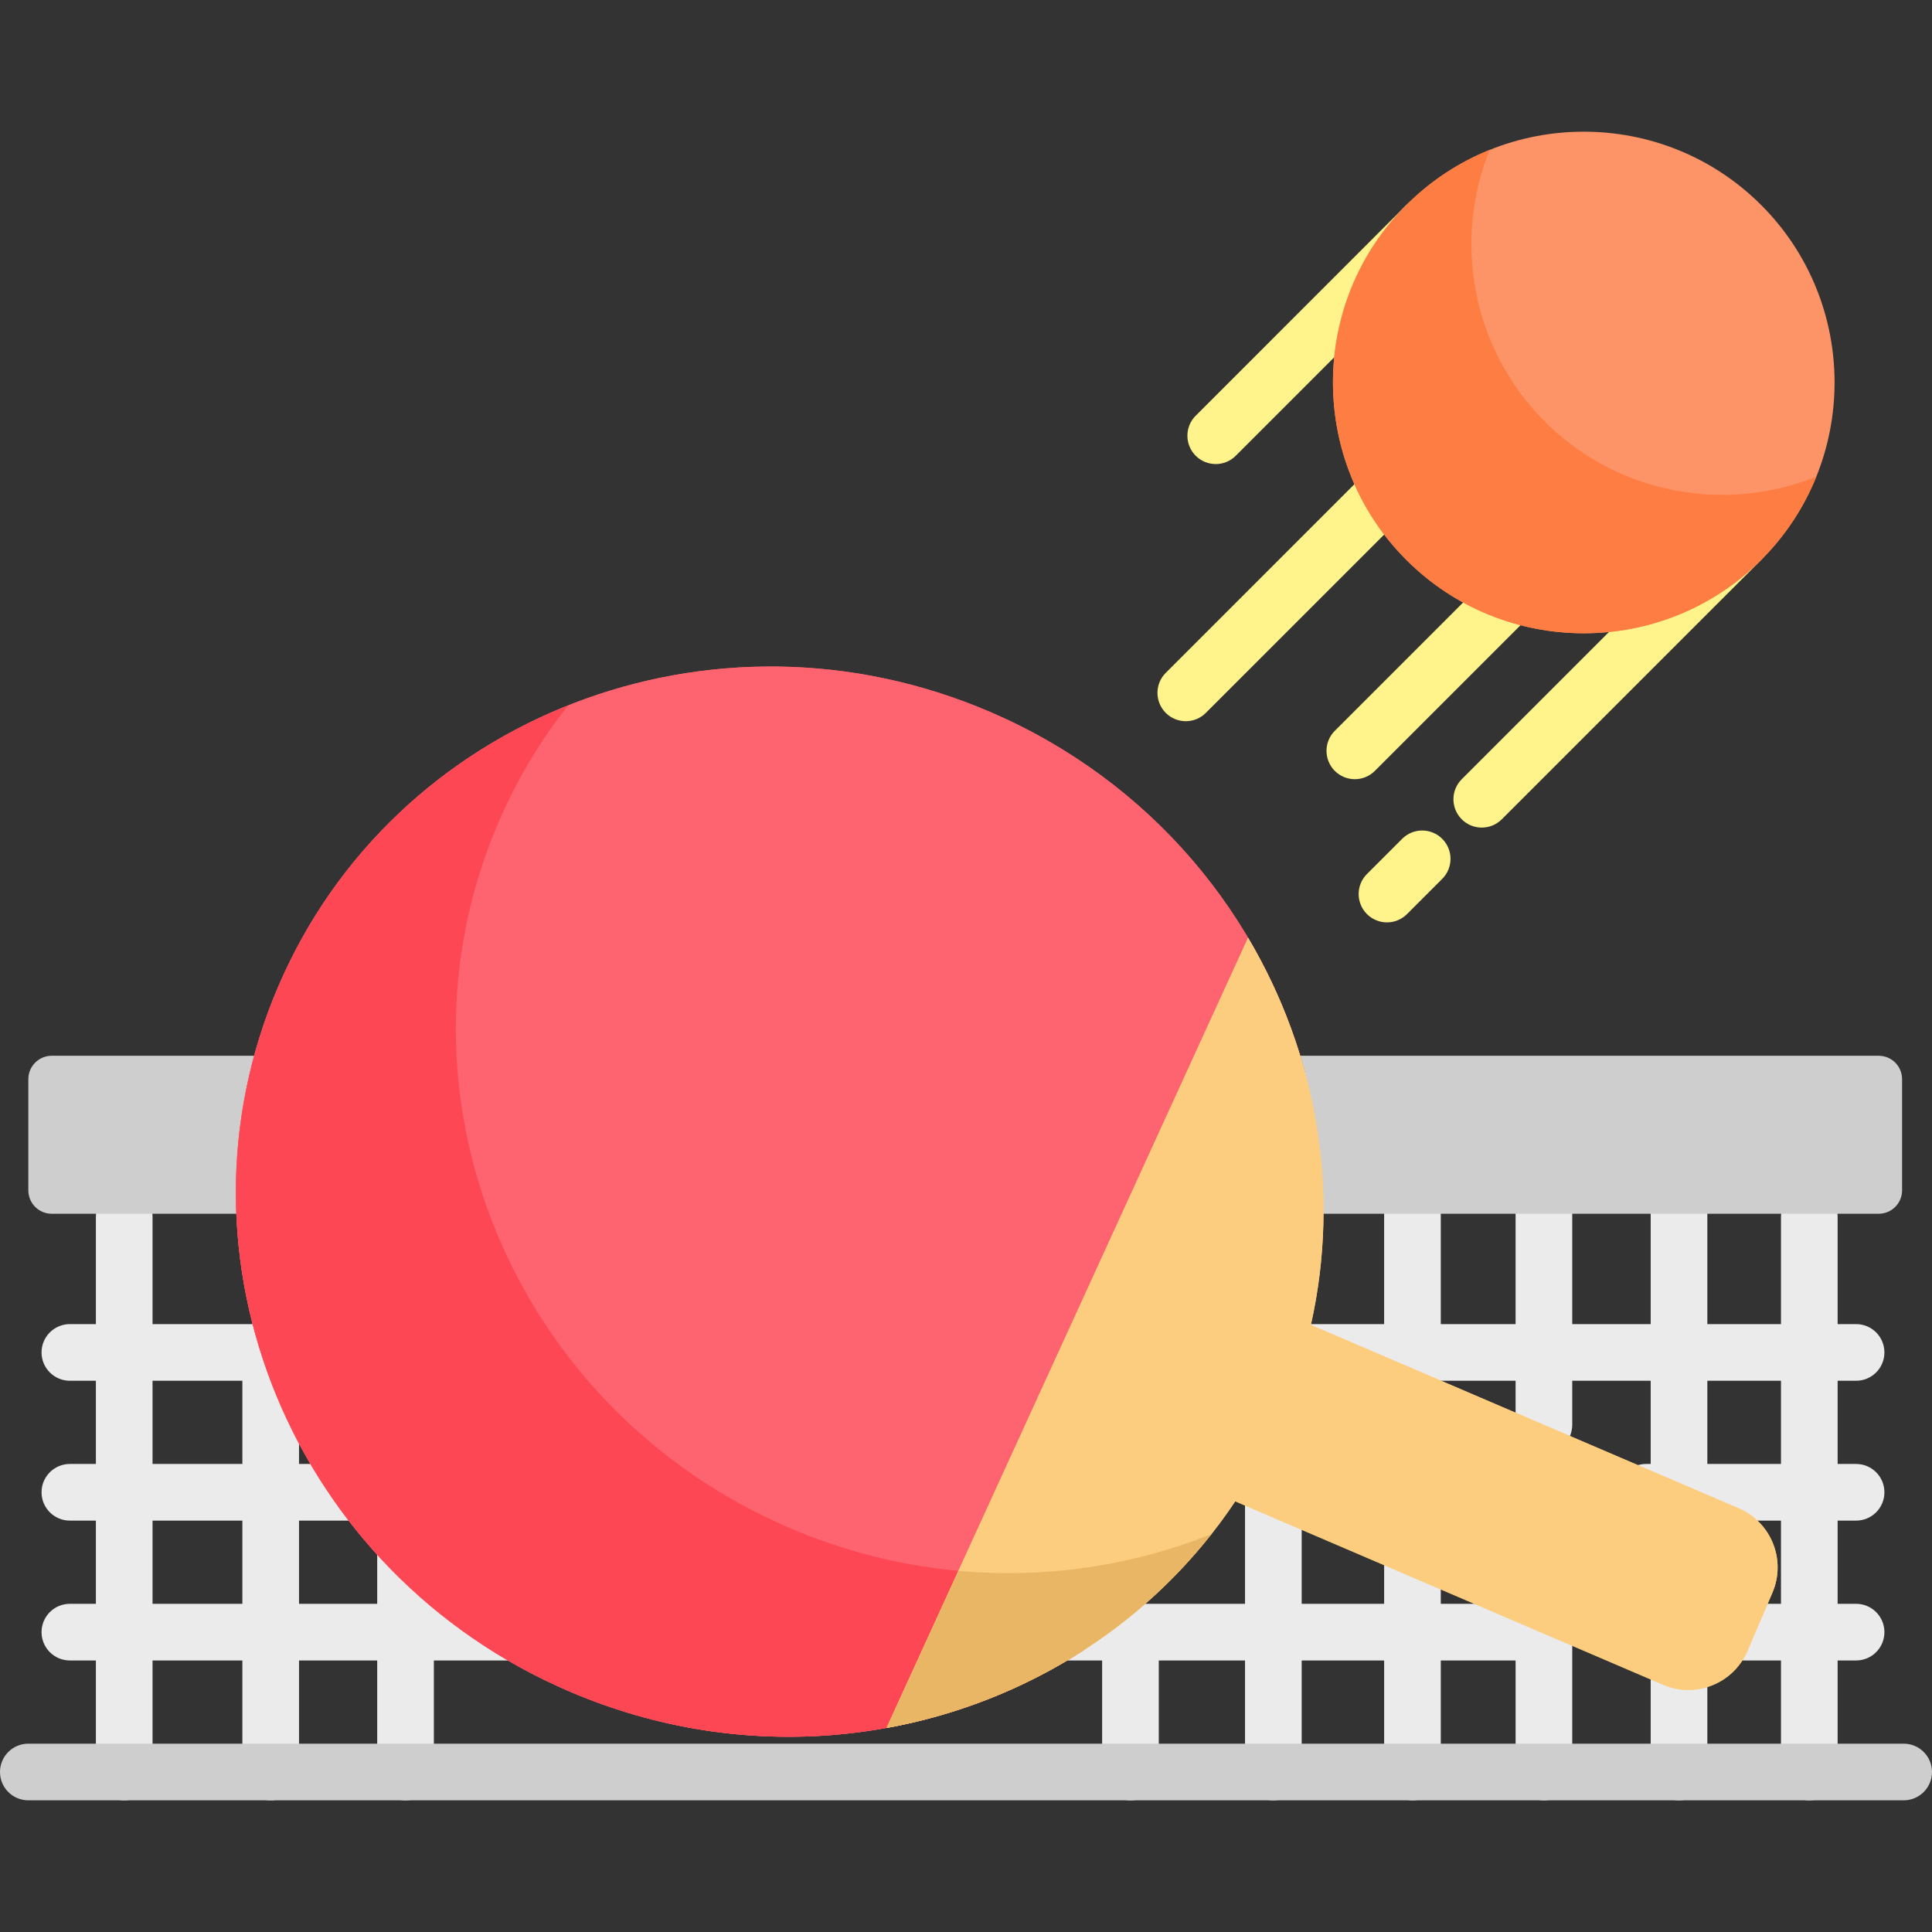 <svg id="Capa_1" enable-background="new 0 0 511.527 511.527" height="512" viewBox="0 0 511.527 511.527" width="512" xmlns="http://www.w3.org/2000/svg"><rect x="0" y="0" width="511.527" height="511.527" fill="#333333" stroke="none"/><path d="m157.546 424.635h-42.676v-22.028h13.244c4.143 0 7.5-3.358 7.5-7.5s-3.357-7.5-7.5-7.5h-13.244v-3.821c0-4.142-3.357-7.5-7.5-7.5s-7.5 3.358-7.5 7.5v3.821h-20.698v-22.029h16.973c4.143 0 7.5-3.358 7.5-7.5s-3.357-7.5-7.5-7.5h-55.758v-28.368c0-4.142-3.357-7.5-7.5-7.5s-7.5 3.358-7.5 7.5v28.367h-6.887c-4.143 0-7.5 3.358-7.5 7.5s3.357 7.5 7.5 7.5h6.887v22.029h-6.887c-4.143 0-7.5 3.358-7.5 7.5s3.357 7.5 7.5 7.5h6.887v22.028h-6.887c-4.143 0-7.5 3.358-7.5 7.5s3.357 7.5 7.5 7.5h6.887v29.529c0 4.142 3.357 7.5 7.5 7.5s7.5-3.358 7.5-7.5v-29.529h23.785v29.529c0 4.142 3.357 7.5 7.5 7.5s7.5-3.358 7.5-7.5v-29.529h20.698v29.529c0 4.142 3.357 7.5 7.5 7.5s7.5-3.358 7.5-7.5v-29.529h42.676c4.143 0 7.5-3.358 7.5-7.5s-3.358-7.499-7.5-7.499zm-117.159-59.057h23.785v22.029h-23.785zm0 59.057v-22.028h23.785v22.028zm38.785 0v-22.028h20.698v22.028z" fill="#ebebeb"/><path d="m408.777 412.655c-4.143 0-7.5 3.358-7.5 7.5v4.48h-19.804v-18.549c0-4.142-3.357-7.5-7.5-7.5s-7.5 3.358-7.5 7.5v18.549h-21.833v-33.349c0-4.142-3.357-7.5-7.5-7.5s-7.5 3.358-7.5 7.5v33.349h-52.755c-4.143 0-7.5 3.358-7.5 7.5s3.357 7.5 7.5 7.5h14.922v29.529c0 4.142 3.357 7.5 7.5 7.5s7.5-3.358 7.5-7.5v-29.529h22.833v29.529c0 4.142 3.357 7.5 7.5 7.5s7.5-3.358 7.5-7.5v-29.529h21.833v29.529c0 4.142 3.357 7.5 7.5 7.5s7.5-3.358 7.5-7.5v-29.529h19.804v29.529c0 4.142 3.357 7.5 7.5 7.5s7.5-3.358 7.5-7.5v-49.009c0-4.142-3.357-7.5-7.5-7.5z" fill="#ebebeb"/><path d="m491.428 402.606c4.143 0 7.5-3.358 7.5-7.5s-3.357-7.5-7.5-7.5h-4.887v-22.029h4.887c4.143 0 7.5-3.358 7.5-7.5s-3.357-7.5-7.5-7.5h-4.887v-28.367c0-4.142-3.357-7.5-7.5-7.5s-7.5 3.358-7.5 7.5v28.367h-19.497v-29.215c0-4.142-3.357-7.5-7.5-7.5s-7.5 3.358-7.5 7.5v29.215h-20.767v-29.215c0-4.142-3.357-7.5-7.5-7.5s-7.5 3.358-7.5 7.5v29.215h-19.804v-29.215c0-4.142-3.357-7.5-7.5-7.5s-7.5 3.358-7.5 7.5v29.215h-45.201c-4.143 0-7.5 3.358-7.5 7.5s3.357 7.5 7.5 7.5h45.201v13.005c0 4.142 3.357 7.5 7.5 7.5s7.5-3.358 7.5-7.5v-13.005h19.804v11.67c0 4.142 3.357 7.5 7.5 7.5s7.5-3.358 7.5-7.5v-11.67h20.767v22.029h-1.23c-4.143 0-7.5 3.358-7.5 7.5s3.357 7.5 7.5 7.5h35.728v22.028h-13.446c-4.143 0-7.5 3.358-7.5 7.5 0 .414.042.818.107 1.214-1.354-1.947-3.605-3.224-6.158-3.224-4.143 0-7.5 3.358-7.5 7.5v31.539c0 4.142 3.357 7.5 7.5 7.5s7.5-3.358 7.5-7.5v-31.539c0-.414-.042-.818-.107-1.214 1.354 1.947 3.605 3.224 6.158 3.224h13.446v29.529c0 4.142 3.357 7.5 7.5 7.5s7.5-3.358 7.5-7.5v-29.529h4.887c4.143 0 7.5-3.358 7.5-7.5s-3.357-7.5-7.5-7.5h-4.887v-22.028zm-39.384-15v-22.029h19.497v22.029z" fill="#ebebeb"/><path d="m13.7 321.363h483.707c3.424 0 6.2-2.776 6.2-6.2v-29.435c0-3.424-2.776-6.2-6.2-6.2h-483.707c-3.424 0-6.2 2.776-6.2 6.2v29.435c0 3.424 2.776 6.2 6.2 6.2z" fill="#cecece"/><g fill="#fef48b"><path d="m321.882 122.866c-1.919 0-3.839-.732-5.304-2.197-2.929-2.929-2.929-7.678 0-10.606l55.771-55.772c2.93-2.929 7.678-2.929 10.607 0s2.929 7.678 0 10.606l-55.771 55.772c-1.464 1.464-3.384 2.197-5.303 2.197z"/><path d="m392.32 219.117c-1.92 0-3.839-.732-5.304-2.197-2.929-2.929-2.929-7.678 0-10.606l68.679-68.678c2.931-2.93 7.679-2.929 10.607 0s2.929 7.678 0 10.606l-68.679 68.678c-1.464 1.465-3.384 2.197-5.303 2.197z"/><path d="m367.224 244.214c-1.92 0-3.839-.732-5.304-2.197-2.929-2.929-2.929-7.678.001-10.606l9.322-9.322c2.929-2.93 7.678-2.929 10.606 0 2.929 2.929 2.929 7.678-.001 10.606l-9.322 9.322c-1.463 1.464-3.383 2.197-5.302 2.197z"/><path d="m358.712 206.303c-1.919 0-3.839-.732-5.304-2.197-2.929-2.929-2.929-7.678 0-10.606l41.708-41.708c2.93-2.929 7.678-2.929 10.607 0s2.929 7.678 0 10.606l-41.708 41.708c-1.464 1.464-3.384 2.197-5.303 2.197z"/><path d="m313.958 190.948c-1.919 0-3.839-.732-5.304-2.197-2.929-2.929-2.929-7.678 0-10.606l53.738-53.739c2.93-2.929 7.678-2.929 10.607 0s2.929 7.678 0 10.606l-53.738 53.739c-1.464 1.464-3.384 2.197-5.303 2.197z"/></g><path d="m345.501 283.86c-11.145-41.059-40.712-77.09-83.457-95.409-73.33-31.44-157.67 1.15-188.38 72.79-30.71 71.63 3.84 155.19 77.17 186.62 46.408 19.896 97.219 14.142 136.061-10.92z" fill="#fe646f"/><path d="m345.501 283.86c-11.145-41.059-40.712-77.09-83.457-95.409-73.33-31.44-157.67 1.15-188.38 72.79-30.71 71.63 3.84 155.19 77.17 186.62 46.408 19.896 97.219 14.142 136.061-10.92z" fill="#fe646f"/><path d="m209.066 404.546c-73.33-31.43-107.88-114.99-77.17-186.62 4.889-11.405 11.142-21.816 18.489-31.141-33.437 13.35-61.591 39.158-76.721 74.455-30.71 71.63 3.84 155.19 77.17 186.62 46.408 19.896 97.219 14.142 136.061-10.92l8.928-23.32c-28.049 5.68-58.233 3.155-86.757-9.074z" fill="#fd4755"/><path d="m460.334 399.351c8.64 3.7 12.64 13.7 8.94 22.34l-6.62 15.43c-3.7 8.64-13.7 12.64-22.34 8.93l-113.26-48.55c-21.47 32.13-55.15 53.26-92.33 60.01l95.72-209.22c18.07 30.49 24.6 67.06 16.63 102.51z" fill="#fccd7f"/><path d="m460.334 399.351c8.64 3.7 12.64 13.7 8.94 22.34l-6.62 15.43c-3.7 8.64-13.7 12.64-22.34 8.93l-113.26-48.55c-21.47 32.13-55.15 53.26-92.33 60.01l95.72-209.22c18.07 30.49 24.6 67.06 16.63 102.51z" fill="#fccd7f"/><path d="m253.757 415.909-19.033 41.602c33.717-6.121 64.554-24.069 86.019-51.321-20.894 8.349-43.847 11.837-66.986 9.719z" fill="#e9b665"/><path d="m504.027 476.664h-496.527c-4.143 0-7.5-3.358-7.5-7.5s3.357-7.5 7.5-7.5h496.527c4.143 0 7.5 3.358 7.5 7.5s-3.357 7.5-7.5 7.5z" fill="#cecece"/><path d="m466.303 54.291c-25.904-25.902-68.049-25.902-93.953 0-25.901 25.902-25.901 68.049 0 93.952 12.952 12.951 29.964 19.427 46.977 19.427s34.024-6.476 46.977-19.427c25.9-25.903 25.9-68.05-.001-93.952z" fill="#fd9468"/><path d="m455.98 131.015c-17.013 0-34.024-6.476-46.977-19.427-19.403-19.404-24.269-47.922-14.602-71.9-8.031 3.238-15.553 8.104-22.052 14.603-25.901 25.902-25.901 68.049 0 93.952 12.952 12.951 29.964 19.427 46.977 19.427s34.024-6.476 46.977-19.427c6.499-6.499 11.365-14.021 14.602-22.052-7.974 3.214-16.449 4.824-24.925 4.824z" fill="#fe7d43"/></svg>